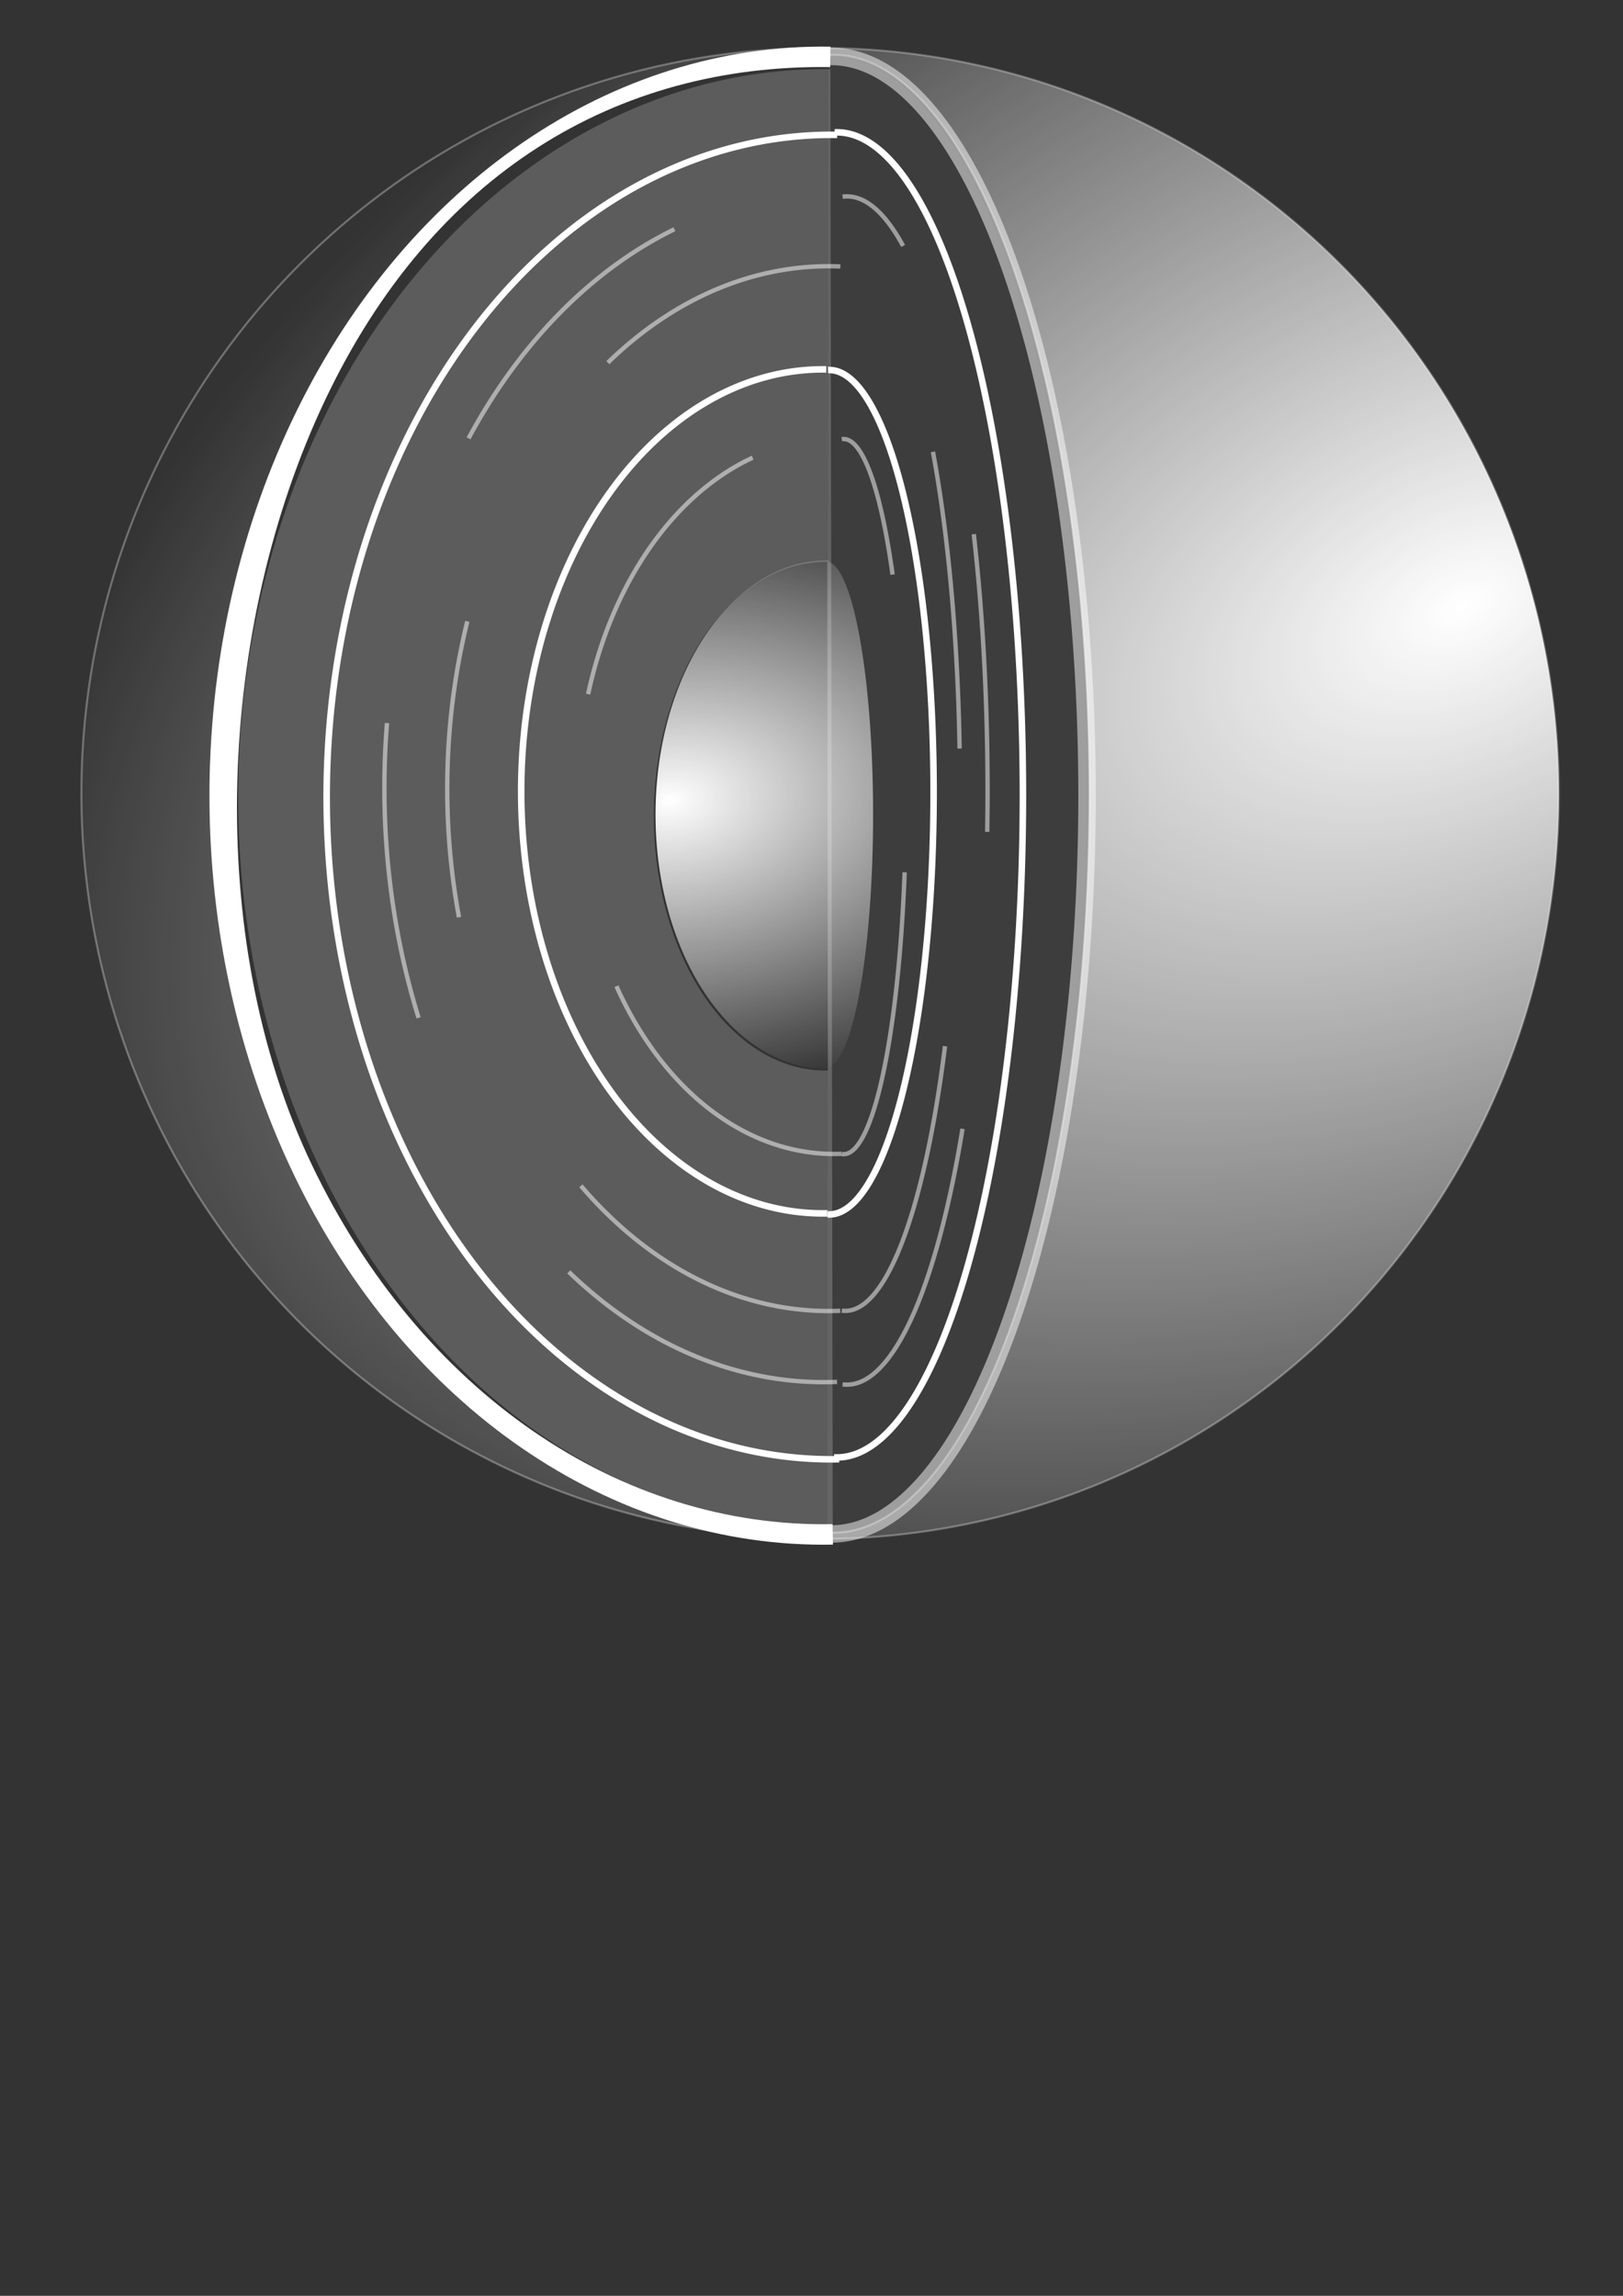 <?xml version="1.0" encoding="UTF-8" standalone="no"?>
<svg
   xmlns:dc="http://purl.org/dc/elements/1.1/"
   xmlns:cc="http://creativecommons.org/ns#"
   xmlns:rdf="http://www.w3.org/1999/02/22-rdf-syntax-ns#"
   xmlns:svg="http://www.w3.org/2000/svg"
   xmlns="http://www.w3.org/2000/svg"
   xmlns:xlink="http://www.w3.org/1999/xlink"
   version="1.1"
   id="svg5520"
   viewBox="0 0 744.094 1052.362"
   height="297mm"
   width="210mm">
  <rect x="0" y="0" width="744.094" height="1052.362" fill="#333333" stroke="none"/>
  <defs
     id="defs5522">
    <linearGradient
       id="linearGradient5211">
      <stop
         id="stop5207"
         offset="0"
         style="stop-color:#ffffff;stop-opacity:1;" />
      <stop
         id="stop5209"
         offset="1"
         style="stop-color:#ffffff;stop-opacity:0;" />
    </linearGradient>
    <radialGradient
       gradientUnits="userSpaceOnUse"
       gradientTransform="matrix(-2.056,0.977,-0.591,-1.245,2052.138,-536.642)"
       r="339.135"
       fy="-129.587"
       fx="687.956"
       cy="-129.587"
       cx="687.956"
       id="radialGradient5213"
       xlink:href="#linearGradient5211" />
         <linearGradient
       id="linearGradient6017">
      <stop
         id="stop6013"
         offset="0"
         style="stop-color:#ffffff;stop-opacity:1;" />
      <stop
         id="stop6015"
         offset="1"
         style="stop-color:#ffffff;stop-opacity:0;" />
    </linearGradient>
    <radialGradient
       gradientUnits="userSpaceOnUse"
       gradientTransform="matrix(4.163,-0.415,0.273,2.745,-1136.607,-558.615)"
       r="53.373"
       fy="395.332"
       fx="325.712"
       cy="395.332"
       cx="325.712"
       id="radialGradient6019"
       xlink:href="#linearGradient6017" />
  </defs>
  <style>
 /* <![CDATA[ */
 .manteau_superieur{
   fill: none;
   stroke: #ffffff;
   stroke-width:2px;
   stroke-opacity:0.5;
 }
 .manteau_superieur{
  stroke-dasharray: 15%;
  animation: dash 8s linear;
  animation-iteration-count: infinite;
}

 .point_chaud {
  fill: none;
  fill-opacity:0.3;
  transform: translateY(-3px);
   stroke: #ffffff;
   stroke-width:2px;
   stroke-opacity:0.8;
    stroke-dasharray: 1%;
  animation: dash 8s linear;
  animation-iteration-count: infinite;
 }

@keyframes dash {
  to{
         stroke-dashoffset: 200;
    }

}
@keyframes spirale {
   0%{
        stroke-dashoffset: 0;
    }
    100%{
         stroke-dashoffset: 50%;
    }

}
 /* ]]> */
  </style>
    <!--<g
     style="display:inline"
     id="globe">
   <path
       id="path6068"
       d="m 375.78125,21.345703 c -187.29463,0 -339.136719,153.203957 -339.136719,342.166017 0,188.96206 151.842089,342.16601 339.136719,342.16601 187.29463,0 339.13477,-153.20395 339.13477,-342.16601 0,-188.96206 -151.84014,-342.166017 -339.13477,-342.166017 z m 0,1.3125 c 186.57963,0 337.82422,152.593827 337.82422,340.853517 0,188.25968 -151.24459,340.85547 -337.82422,340.85547 -186.57963,0 -337.824219,-152.59579 -337.824219,-340.85547 0,-188.25969 151.244589,-340.853517 337.824219,-340.853517 z"
       style="stroke:#ffffff;stroke-width:1;stoke-opacity:0.1;" />
  </g>-->
  <g
     id="layer1">
    <path
       id="globe"
       transform="scale(0.938)"
       d="M 400.832 23.469 A 361.045 364.278 0 0 0 39.787 387.746 A 361.045 364.278 0 0 0 400.832 752.023 A 361.045 364.278 0 0 0 761.877 387.746 A 361.045 364.278 0 0 0 400.832 23.469 z M 405.904 26.857 A 125.056 361.209 0 0 1 515.48 206.664 A 125.056 361.209 0 0 1 515.229 570.674 A 125.056 361.209 0 0 1 407.82 748.969 L 407.82 749.053 A 295.063 361.052 0 0 1 407.223 749.027 A 125.056 361.209 0 0 1 405.404 749.209 L 405.404 748.951 A 295.063 361.052 0 0 1 148.693 570.594 A 295.063 361.052 0 0 1 148.098 206.744 A 295.063 361.052 0 0 1 405.904 27.031 L 405.904 26.857 z "
       clip-path="none"
       style="opacity:1;fill:url(#radialGradient5213);fill-opacity:1;stroke:#ffffff;stroke-width:1;stroke-opacity:0.3" />
  </g>
  <g
     style="display:inline"
     id="manteau_superieur">
    <g
       transform="translate(-0.744,0.724)"
       id="g4600">
      <g
         id="g22"
         style="fill:none;stroke-width:9.375;stroke-miterlimit:4;stroke-dasharray:none">
        <path
           id="ms-bords-gauche"
           transform="scale(0.938)"
           d="M 401.627,21.996 C 295.031,22.697 196.831,92.385 143.582,204.6 c -54.094,113.996 -53.865,254.422 0.604,368.154 54.469,113.732 155.188,183.351 263.73,181.299 l -0.189,-9.998 C 303.573,746.023 206.29,679.276 153.205,568.434 100.12,457.591 106.964,305.849 159.686,194.745 212.409,83.64 302.409,30.556 406.568,32.014 l 0.141,-10 c -1.696,-0.024 -3.39,-0.029 -5.082,-0.018 z"
          style="fill:#ffffff;fill-opacity:1;" />
             <path
       id="ms-gauche"
       transform="scale(0.938)"
       d="M 406.672 33.035 A 286.162 355.785 0 0 0 155.93 210.143 A 286.162 355.785 0 0 0 156.508 568.686 A 286.162 355.785 0 0 0 407.818 744.541 L 406.672 33.035 z M 405.107 273.848 L 405.443 522.35 A 83.758 124.263 0 0 1 331.885 460.93 A 83.758 124.263 0 0 1 331.717 335.703 A 83.758 124.263 0 0 1 405.107 273.848 z "
       style="opacity:1;fill:#ffffff;fill-opacity:0.2;stroke:#ffffff;stroke-width:0;stroke-opacity:0" />

         <path
           transform="scale(-1,1)"
           d="M -380.066,702.384 A 117.24,338.634 0 0 1 -483.027,535.006 117.24,338.634 0 0 1 -483.263,193.748 117.24,338.634 0 0 1 -380.536,25.179"
           id="ms-droite"
          style="stroke:#ffffff;stroke-width:8;opacity:0.5;fill:#ffffff;fill-opacity:0.1;" />
        </g>
    </g>
  </g>
  <g
     style="display:inline"
     id="manteau_inferieur">
    <g
       style="stroke:#ffffff;stroke-width:3;fill:none;"
       id="g4557">
      <path
         id="path6068-2-7"
         d="M 384.734,668.887 A 231.397,303.561 0 0 1 181.519,518.844 231.397,303.561 0 0 1 181.051,212.931 231.397,303.561 0 0 1 383.806,61.821" />
          <path
         id="path6068-2-7-6"
         d="m -382.342,668.03 a 85.318,303.704 0 0 1 -74.927,-150.114 85.318,303.704 0 0 1 -0.172,-306.058 85.318,303.704 0 0 1 74.758,-151.182"
         transform="scale(-1,1)" />
    </g>

    <path class="manteau_superieur"
       d="M 383.767,633.436 A 201.409,272.344 0 0 1 204.239,499.759 201.409,272.344 0 0 1 204.26,222.632 201.409,272.344 0 0 1 383.806,89.002"
       id="path867" />
    <path class="manteau_superieur"
       d="M 385.229,600.845 A 174.862,239.463 0 0 1 229.365,483.307 174.862,239.463 0 0 1 229.382,239.638 174.862,239.463 0 0 1 385.263,122.142"
       id="path867-3"/>
    <path class="manteau_superieur"
       transform="scale(-1,1)"
       d="m -385.955,600.777 a 52.546,239.463 0 0 1 -46.837,-117.538 52.546,239.463 0 0 1 0.005,-243.669 52.546,239.463 0 0 1 46.842,-117.496"
       id="path867-3-6" />
    <path class="manteau_superieur"
       transform="scale(-1,1)"
       d="m -386.312,634.58 a 64.493,272.344 0 0 1 -57.486,-133.677 64.493,272.344 0 0 1 0.006,-277.127 64.493,272.344 0 0 1 57.493,-133.629"
       id="path867-7" />
   </g>
  <g
     style="display:inline"
     id="noyau_externe">
    <g
      style="stroke:#ffffff;stroke-width:3;fill:none;"  id="g4571">
      <path
          id="ne_gauche"
         d="M 379.365,556.178 A 138.279,193.443 0 0 1 257.926,460.564 138.279,193.443 0 0 1 257.647,265.622 138.279,193.443 0 0 1 378.81,169.327" />
      <path
         id="ne_droite"
         d="m -379.442,556.658 a 47.852,193.536 0 0 1 -42.024,-95.66 47.852,193.536 0 0 1 -0.097,-195.036 47.852,193.536 0 0 1 41.929,-96.341"
         transform="scale(-1,1)" />
    </g>
    <path
       class="manteau_superieur"
       d="m 385.884,528.881 a 117.605,163.798 0 0 1 -104.828,-80.399 117.605,163.798 0 0 1 0.012,-166.675 117.605,163.798 0 0 1 104.84,-80.37"
       id="path867-3-5"
      />
    <path
       class="manteau_superieur"
       transform="scale(-1,1)"
       d="m -385.954,528.983 a 28.575,163.9 0 0 1 -25.471,-80.449 28.575,163.9 0 0 1 0.003,-166.779 28.575,163.9 0 0 1 25.474,-80.42"
       id="path867-3-5-3"
      />
  <!--    <path
       class="spirale"
       transform="matrix(1.119213,0,0,1.0626166,-45.024881,-15.04642)"
       d="m 351.34366,211.78902 c 0.0997,1.4292 -1.87735,0.83953 -2.37544,0.16572 -1.34979,-1.82596 0.24442,-4.20237 2.04399,-4.9166 3.21899,-1.27759 6.5726,1.16102 7.45776,4.2537 1.299,4.53863 -2.07957,8.9841 -6.46341,9.99892 -5.84296,1.35261 -11.41144,-2.99743 -12.54009,-8.67311 -1.42029,-7.14226 3.91466,-13.84662 10.88283,-15.08126 8.43939,-1.4953 16.28628,4.83144 17.62242,13.09254 1.57459,9.73543 -5.74793,18.72873 -15.30225,20.16358 -11.03084,1.65659 -21.17306,-6.66423 -22.70474,-17.51195 -1.74041,-12.32588 7.5804,-23.61869 19.72166,-25.24591 13.62066,-1.8255 26.06528,8.49649 27.78708,21.93138 1.91152,14.91527 -9.41251,28.51257 -24.14109,30.32823"
       id="path4613" />
    <path
       class="spirale"
       transform="matrix(-0.31580835,1.0737331,-1.0194366,-0.29983855,635.52861,-64.716984)"
       d="m 351.34366,211.78902 c 0.0997,1.4292 -1.87735,0.83953 -2.37544,0.16572 -1.34979,-1.82596 0.24442,-4.20237 2.04399,-4.9166 3.21899,-1.27759 6.5726,1.16102 7.45776,4.2537 1.299,4.53863 -2.07957,8.9841 -6.46341,9.99892 -5.84296,1.35261 -11.41144,-2.99743 -12.54009,-8.67311 -1.42029,-7.14226 3.91466,-13.84662 10.88283,-15.08126 8.43939,-1.4953 16.28628,4.83144 17.62242,13.09254 1.57459,9.73543 -5.74793,18.72873 -15.30225,20.16358 -11.03084,1.65659 -21.17306,-6.66423 -22.70474,-17.51195 -1.74041,-12.32588 7.5804,-23.61869 19.72166,-25.24591 13.62066,-1.8255 26.06528,8.49649 27.78708,21.93138 1.91152,14.91527 -9.41251,28.51257 -24.14109,30.32823"
       id="path4613-6"
       style="  animation-direction: reverse;" />
    <path
       class="spirale"
       transform="matrix(1.119213,0,0,1.0626166,-119.1257,92.440713)"
       d="m 351.34366,211.78902 c 0.0997,1.4292 -1.87735,0.83953 -2.37544,0.16572 -1.34979,-1.82596 0.24442,-4.20237 2.04399,-4.9166 3.21899,-1.27759 6.5726,1.16102 7.45776,4.2537 1.299,4.53863 -2.07957,8.9841 -6.46341,9.99892 -5.84296,1.35261 -11.41144,-2.99743 -12.54009,-8.67311 -1.42029,-7.14226 3.91466,-13.84662 10.88283,-15.08126 8.43939,-1.4953 16.28628,4.83144 17.62242,13.09254 1.57459,9.73543 -5.74793,18.72873 -15.30225,20.16358 -11.03084,1.65659 -21.17306,-6.66423 -22.70474,-17.51195 -1.74041,-12.32588 7.5804,-23.61869 19.72166,-25.24591 13.62066,-1.8255 26.06528,8.49649 27.78708,21.93138 1.91152,14.91527 -9.41251,28.51257 -24.14109,30.32823"
       id="path4613-5" />
    <path
       class="spirale"
       transform="matrix(-0.59162248,0.97657763,-0.91401942,-0.50147424,675.78184,156.61474)"
       d="m 351.34366,211.78902 c 0.0997,1.4292 -1.87735,0.83953 -2.37544,0.16572 -1.34979,-1.82596 0.24442,-4.20237 2.04399,-4.9166 3.21899,-1.27759 6.5726,1.16102 7.45776,4.2537 1.299,4.53863 -2.07957,8.9841 -6.46341,9.99892 -5.84296,1.35261 -11.41144,-2.99743 -12.54009,-8.67311 -1.42029,-7.14226 3.91466,-13.84662 10.88283,-15.08126 8.43939,-1.4953 16.28628,4.83144 17.62242,13.09254 1.57459,9.73543 -5.74793,18.72873 -15.30225,20.16358 -11.03084,1.65659 -21.17306,-6.66423 -22.70474,-17.51195 -1.74041,-12.32588 7.5804,-23.61869 19.72166,-25.24591 13.62066,-1.8255 26.06528,8.49649 27.78708,21.93138 1.91152,14.91527 -9.41251,28.51257 -24.14109,30.32823"
       id="path4613-6-7"
       style="animation-direction: reverse;" />
    <path
       class="spirale"
       transform="matrix(-0.59162248,0.97657763,-0.91401942,-0.50147424,697.03029,225.51074)"
       d="m 351.34366,211.78902 c 0.0997,1.4292 -1.87735,0.83953 -2.37544,0.16572 -1.34979,-1.82596 0.24442,-4.20237 2.04399,-4.9166 3.21899,-1.27759 6.5726,1.16102 7.45776,4.2537 1.299,4.53863 -2.07957,8.9841 -6.46341,9.99892 -5.84296,1.35261 -11.41144,-2.99743 -12.54009,-8.67311 -1.42029,-7.14226 3.91466,-13.84662 10.88283,-15.08126 8.43939,-1.4953 16.28628,4.83144 17.62242,13.09254 1.57459,9.73543 -5.74793,18.72873 -15.30225,20.16358 -11.03084,1.65659 -21.17306,-6.66423 -22.70474,-17.51195 -1.74041,-12.32588 7.5804,-23.61869 19.72166,-25.24591 13.62066,-1.8255 26.06528,8.49649 27.78708,21.93138 1.91152,14.91527 -9.41251,28.51257 -24.14109,30.32823"
       id="path4613-6-7-3"
       style="animation-direction: reverse;" />
    <path
       class="spirale"
       transform="matrix(1.119213,0,0,1.0626166,-45.869868,289.26755)"
       d="m 351.34366,211.78902 c 0.0997,1.4292 -1.87735,0.83953 -2.37544,0.16572 -1.34979,-1.82596 0.24442,-4.20237 2.04399,-4.9166 3.21899,-1.27759 6.5726,1.16102 7.45776,4.2537 1.299,4.53863 -2.07957,8.9841 -6.46341,9.99892 -5.84296,1.35261 -11.41144,-2.99743 -12.54009,-8.67311 -1.42029,-7.14226 3.91466,-13.84662 10.88283,-15.08126 8.43939,-1.4953 16.28628,4.83144 17.62242,13.09254 1.57459,9.73543 -5.74793,18.72873 -15.30225,20.16358 -11.03084,1.65659 -21.17306,-6.66423 -22.70474,-17.51195 -1.74041,-12.32588 7.5804,-23.61869 19.72166,-25.24591 13.62066,-1.8255 26.06528,8.49649 27.78708,21.93138 1.91152,14.91527 -9.41251,28.51257 -24.14109,30.32823"
       id="path4613-5-5" />
    <path
       class="spirale"
       transform="matrix(0.2403769,0,0,1.080118,312.28403,-4.8553103)"
       d="m 351.34366,211.78902 c 0.0997,1.4292 -1.87735,0.83953 -2.37544,0.16572 -1.34979,-1.82596 0.24442,-4.20237 2.04399,-4.9166 3.21899,-1.27759 6.5726,1.16102 7.45776,4.2537 1.299,4.53863 -2.07957,8.9841 -6.46341,9.99892 -5.84296,1.35261 -11.41144,-2.99743 -12.54009,-8.67311 -1.42029,-7.14226 3.91466,-13.84662 10.88283,-15.08126 8.43939,-1.4953 16.28628,4.83144 17.62242,13.09254 1.57459,9.73543 -5.74793,18.72873 -15.30225,20.16358 -11.03084,1.65659 -21.17306,-6.66423 -22.70474,-17.51195 -1.74041,-12.32588 7.5804,-23.61869 19.72166,-25.24591 13.62066,-1.8255 26.06528,8.49649 27.78708,21.93138 1.91152,14.91527 -9.41251,28.51257 -24.14109,30.32823"
       id="path4613-62"
       style="animation-direction: reverse;" />
    <path
       class="spirale"
       transform="matrix(0.37897097,0,0,1.1300723,280.39776,112.26458)"
       d="m 351.34366,211.78902 c 0.0997,1.4292 -1.87735,0.83953 -2.37544,0.16572 -1.34979,-1.82596 0.24442,-4.20237 2.04399,-4.9166 3.21899,-1.27759 6.5726,1.16102 7.45776,4.2537 1.299,4.53863 -2.07957,8.9841 -6.46341,9.99892 -5.84296,1.35261 -11.41144,-2.99743 -12.54009,-8.67311 -1.42029,-7.14226 3.91466,-13.84662 10.88283,-15.08126 8.43939,-1.4953 16.28628,4.83144 17.62242,13.09254 1.57459,9.73543 -5.74793,18.72873 -15.30225,20.16358 -11.03084,1.65659 -21.17306,-6.66423 -22.70474,-17.51195 -1.74041,-12.32588 7.5804,-23.61869 19.72166,-25.24591 13.62066,-1.8255 26.06528,8.49649 27.78708,21.93138 1.91152,14.91527 -9.41251,28.51257 -24.14109,30.32823"
       id="path4613-62-9" />
    <path
       class="spirale"
       transform="matrix(-0.11543135,1.0737331,-0.37261506,-0.29983855,529.79492,-28.370333)"
       d="m 351.34366,211.78902 c 0.0997,1.4292 -1.87735,0.83953 -2.37544,0.16572 -1.34979,-1.82596 0.24442,-4.20237 2.04399,-4.9166 3.21899,-1.27759 6.5726,1.16102 7.45776,4.2537 1.299,4.53863 -2.07957,8.9841 -6.46341,9.99892 -5.84296,1.35261 -11.41144,-2.99743 -12.54009,-8.67311 -1.42029,-7.14226 3.91466,-13.84662 10.88283,-15.08126 8.43939,-1.4953 16.28628,4.83144 17.62242,13.09254 1.57459,9.73543 -5.74793,18.72873 -15.30225,20.16358 -11.03084,1.65659 -21.17306,-6.66423 -22.70474,-17.51195 -1.74041,-12.32588 7.5804,-23.61869 19.72166,-25.24591 13.62066,-1.8255 26.06528,8.49649 27.78708,21.93138 1.91152,14.91527 -9.41251,28.51257 -24.14109,30.32823"
       id="path4613-6-1"
       style="" />
    <path
       class="spirale"
       transform="matrix(0.37897097,0,0,1.1300723,278.28213,189.31241)"
       d="m 351.34366,211.78902 c 0.0997,1.4292 -1.87735,0.83953 -2.37544,0.16572 -1.34979,-1.82596 0.24442,-4.20237 2.04399,-4.9166 3.21899,-1.27759 6.5726,1.16102 7.45776,4.2537 1.299,4.53863 -2.07957,8.9841 -6.46341,9.99892 -5.84296,1.35261 -11.41144,-2.99743 -12.54009,-8.67311 -1.42029,-7.14226 3.91466,-13.84662 10.88283,-15.08126 8.43939,-1.4953 16.28628,4.83144 17.62242,13.09254 1.57459,9.73543 -5.74793,18.72873 -15.30225,20.16358 -11.03084,1.65659 -21.17306,-6.66423 -22.70474,-17.51195 -1.74041,-12.32588 7.5804,-23.61869 19.72166,-25.24591 13.62066,-1.8255 26.06528,8.49649 27.78708,21.93138 1.91152,14.91527 -9.41251,28.51257 -24.14109,30.32823"
       id="path4613-62-9-2"
       style="animation-direction: reverse;" />
    <path
       class="spirale"
       transform="matrix(-0.11543135,1.0737331,-0.37261506,-0.29983855,516.83924,180.02461)"
       d="m 351.34366,211.78902 c 0.0997,1.4292 -1.87735,0.83953 -2.37544,0.16572 -1.34979,-1.82596 0.24442,-4.20237 2.04399,-4.9166 3.21899,-1.27759 6.5726,1.16102 7.45776,4.2537 1.299,4.53863 -2.07957,8.9841 -6.46341,9.99892 -5.84296,1.35261 -11.41144,-2.99743 -12.54009,-8.67311 -1.42029,-7.14226 3.91466,-13.84662 10.88283,-15.08126 8.43939,-1.4953 16.28628,4.83144 17.62242,13.09254 1.57459,9.73543 -5.74793,18.72873 -15.30225,20.16358 -11.03084,1.65659 -21.17306,-6.66423 -22.70474,-17.51195 -1.74041,-12.32588 7.5804,-23.61869 19.72166,-25.24591 13.62066,-1.8255 26.06528,8.49649 27.78708,21.93138 1.91152,14.91527 -9.41251,28.51257 -24.14109,30.32823"
       id="path4613-6-1-7"
       style="" /> -->
  <!--  <path
       id="suduction"
       d="m 127.1414,233.08616 c 3.26685,72.21637 105.62825,114.45613 105.62825,114.45613 l 5.44474,-0.90838"
       style="fill:none;stroke:#ffffff;;stroke-width:5.97288513;stroke-linecap:butt;stroke-linejoin:miter;stroke-miterlimit:4;stroke-dasharray:none;stroke-opacity:1" />-->  
  </g>
  <!--  <g
     style="display:inline"
     id="noyau_interne">
    <g
       style="fill:#ffffff;fill-opacity:0.8;stroke:#ffffff;stroke-width:0;stroke-miterlimit:4;stroke-dasharray:none;stroke-opacity:1"
       id="g4575">
      <path
         id="path6068-2-7-8-1"
         d="m 380.10236,489.7024 a 78.52317,116.49629 0 0 1 -68.95985,-57.5812 78.52317,116.49629 0 0 1 -0.15863,-117.39895 78.52317,116.49629 0 0 1 68.80368,-57.99092" />
      <path
         id="path6068-2-7-8-1-4"
         d="m -380.12106,489.05841 a 21.493216,116.55938 0 0 1 -18.87556,-57.61238 21.493216,116.55938 0 0 1 -0.0434,-117.46252 21.493216,116.55938 0 0 1 18.83282,-58.02233"
         transform="scale(-1,1)" />
    </g>
  </g> -->
  <g
     style="display:inline"
     id="noyau_interne">
    <path
       id="path6068-2-7-8-1"
       transform="scale(0.938)"
       d="M 405.107 273.848 A 83.758 124.263 0 0 0 331.717 335.703 A 83.758 124.263 0 0 0 331.885 460.93 A 83.758 124.263 0 0 0 405.443 522.35 L 405.441 521.295 A 22.926 123.666 0 0 0 423.596 460.537 A 22.926 123.666 0 0 0 423.643 335.914 A 22.926 123.666 0 0 0 405.109 274.605 L 405.107 273.848 z "
       style="display:inline;opacity:1;fill:url(#radialGradient6019);fill-opacity:1;stroke:#82ffff;stroke-width:0;stroke-opacity:1" />
  </g>
 
  <!--  <g
     style="display:inline;fill: none; stroke:#ffffff;stroke-width:1px;stroke-opacity:0.5;"
     id="vertical">
    <path
       id="path4578"
       d="m 383.95722,255.96118 c 1.0162,-230.634722 1.0162,-230.634722 1.0162,-230.634722 v 0" />
         <path
       id="path4578-3"
       d="m 385.49867,696.77912 c 1.01768,-209.41933 1.01768,-209.41933 1.01768,-209.41933 v 0" />
  </g> -->
 <!--   <g
     id="point_chaud">
    <path
       style="fill:#ffffff;fill-opacity:0.2;stroke:#ffffff;stroke-width:1;"
       id="contour_point_chaud"
       d="m 197.38867,104.65234 c -0.25392,0.002 -0.30118,0.0338 -0.42383,0.0606 0.2226,-0.005 0.50935,0.0106 0.96875,0.24023 0.007,0.003 0.0539,0.0875 0.0723,0.10743 h -4.12695 c 0,0.15625 -0.12029,0.59144 0.0117,1.47265 0.0988,0.65968 0.64509,1.4326 1.29688,2.0293 0.0273,0.22549 1.3e-4,0.40566 0.12695,0.68359 0.23081,0.50581 0.72263,0.99316 1.18555,1.22461 0.10484,0.0524 0.16622,0.0224 0.26562,0.0606 0.11702,0.28383 0.20064,0.57563 0.45118,0.82617 0.10238,0.10239 0.23584,0.12177 0.35156,0.19922 0.18389,0.29626 0.29336,0.37345 0.45508,0.51367 0.0757,0.35608 0.16386,0.70207 0.42773,1.04883 -0.004,0.0599 -0.0136,0.0854 -0.0156,0.15234 -0.006,0.19318 -0.0164,0.41458 0.0703,0.80274 0.0867,0.38816 0.32289,1.20639 1.30859,1.69922 0.10484,0.0524 0.16622,0.0224 0.26563,0.0605 0.11702,0.28383 0.20063,0.57564 0.45117,0.82618 0.10595,0.10594 0.2432,0.12773 0.36328,0.20703 0.36053,0.59922 0.71683,0.89277 0.99024,1.08593 0.14939,0.61688 0.58389,1.46878 1.24414,1.79883 0.21176,0.10589 0.45419,0.0689 0.6875,0.13672 -0.0104,0.22355 -0.0217,0.44937 -0.0254,0.66016 -0.003,0.14748 -0.006,0.27616 0.01,0.48828 0.008,0.10606 0.006,0.2153 0.082,0.50391 0.0381,0.1443 0.0731,0.33733 0.30664,0.69726 0.11678,0.17997 0.29278,0.41527 0.6211,0.64649 0.16416,0.1156 0.60265,0.30439 0.60351,0.30468 8.7e-4,3e-4 0.75105,0.125 0.75196,0.125 0.13297,0 0.18392,-0.0488 0.29687,-0.0625 -0.003,-0.003 0.0392,0.0431 0.0352,0.0391 -0.12843,-0.12844 0.10805,0.51986 1.27148,1.10156 0.61064,0.30533 0.74473,0.24244 0.91406,0.26172 0.16934,0.0193 0.29674,0.0239 0.42383,0.0273 0.25419,0.007 0.497,0.001 0.73633,-0.006 0.47866,-0.0139 1.0776,-0.0371 0.96289,-0.0371 0.15121,0 0.61315,-0.005 1.03516,-0.008 0.5556,0.53008 1.3454,0.73646 1.8457,0.74805 -0.0185,0.45905 0.0276,1.10137 0.73633,1.83984 -0.0241,0.3134 -0.0506,0.63457 -0.0586,0.97266 -0.01,0.41345 -0.28801,0.58411 0.31055,1.78125 0.36963,0.73925 0.76463,0.95631 1.07813,1.18164 v 0.42187 3.31445 0.66407 c 0,-0.23883 0.007,-0.19035 -0.0234,0.0859 -0.0301,0.27629 -0.0903,0.90123 0.27148,1.625 0.18025,0.3605 0.31834,0.62745 0.44532,0.85547 0.12698,0.22803 0.11794,0.3425 0.56445,0.80274 0.11163,0.11506 0.25808,0.26931 0.59961,0.45312 0.0226,0.0122 0.0936,-6.9e-4 0.11914,0.0117 -0.009,0.13731 -0.0218,0.26312 -0.0254,0.42188 -0.003,0.13853 -0.007,0.28062 0.0176,0.51367 0.0238,0.22912 -0.22269,0.56592 0.68359,1.49219 v 2.04687 h 1.4082 c 0.3734,0.34697 0.80716,0.40845 1.22071,0.4961 0.17983,0.20717 0.20722,0.35946 0.65625,0.58398 4.4e-4,2.2e-4 0.30553,0.12748 0.39062,0.15234 0.0851,0.0249 0.14329,0.0374 0.18945,0.0469 0.0923,0.019 0.14089,0.026 0.18164,0.0312 0.0815,0.0104 0.1219,0.013 0.15821,0.0156 0.0726,0.005 0.11914,0.006 0.17187,0.008 0.10547,0.004 0.21907,0.006 0.35157,0.008 0.26499,0.004 0.5968,0.006 0.92968,0.006 0.33289,0 0.6647,-0.002 0.92969,-0.006 0.1325,-0.002 0.2461,-0.004 0.35156,-0.008 0.0527,-0.002 0.0993,-0.003 0.17188,-0.008 0.0363,-0.003 0.0767,-0.005 0.1582,-0.0156 0.0408,-0.005 0.0893,-0.0123 0.18164,-0.0312 0.0462,-0.01 0.10435,-0.022 0.18946,-0.0469 0.0851,-0.0249 0.39018,-0.15212 0.39062,-0.15234 h 0.002 c 0.31992,-0.15996 0.29242,-0.25238 0.4668,-0.41602 h 0.47266 6.6289 1.98828 c -0.0522,0 0.71157,0.3312 2.06836,-0.12109 1.0604,-0.35346 1.47071,-0.85007 1.70313,-1.24805 l 0.11133,-0.0273 c 0.62982,-0.15725 0.38784,-0.13246 0.43164,-0.15234 0.0438,-0.0199 0.0757,-0.0337 0.11133,-0.0508 0.0712,-0.0342 0.15126,-0.074 0.25,-0.12304 0.0777,-0.0386 0.20739,-0.1055 0.30468,-0.1543 0.0759,0.36644 0.24552,0.78068 0.6543,1.18945 0.24823,0.24823 0.55505,0.37096 0.85156,0.48438 0.12778,0.29109 0.10781,0.47498 0.47461,0.8418 0.10085,0.10085 0.23187,0.12062 0.3457,0.19726 0.27915,0.45645 0.55118,0.71276 0.72461,0.84375 -0.028,-0.01 0.063,0.40802 0.62696,1.25391 0.10309,0.15463 0.12755,0.12154 0.22265,0.22851 -0.0706,0.21284 -0.19533,0.77921 0.16602,1.86328 0.12723,0.3817 0.3146,0.59474 0.49219,0.81641 -0.0721,0.23837 -0.17887,0.78963 0.16992,1.83594 0.33682,1.01046 0.46048,0.83308 0.59375,0.98633 0.13326,0.15324 0.26089,0.2864 0.40234,0.42968 0.2829,0.28656 0.61052,0.60062 0.93555,0.90821 0.32503,0.30758 0.64617,0.60643 0.8789,0.82812 0.0259,0.0247 0.035,0.034 0.0586,0.0566 -0.004,0.003 -0.0401,-0.0992 0.006,0.14649 0.0747,0.39967 0.17492,1.18399 0.83398,2.00781 1.1904,1.48797 2.32995,1.67177 2.31836,1.66211 0.50287,0.41907 1.06908,1.08276 1.83203,1.8457 0.81916,0.81915 1.47415,1.34183 1.77149,1.73828 1.49617,1.99489 2.645,4.72796 4.66601,7.32422 l -0.34179,-0.99023 c 0.0361,0.006 0.41563,0.0603 0.5625,0.082 -0.0932,0.19167 -0.3503,0.75615 0.19336,1.84375 h 0.002 c 0.58169,1.16339 1.22997,1.39989 1.10156,1.27148 -0.0649,-0.0649 0.44842,0.33357 0.64258,0.55664 0.0852,0.47983 0.25539,1.00344 0.68359,1.43164 0.12318,0.12318 0.28046,0.15274 0.42188,0.24024 0.0876,0.14174 0.11679,0.30038 0.24023,0.42383 0.12301,0.12301 0.28067,0.1528 0.42188,0.24023 0.0874,0.14121 0.11722,0.29887 0.24023,0.42188 0.11523,0.11523 0.34209,0.078 0.5,0.17382 0.17666,0.32021 0.32781,0.47176 0.43946,0.58008 0.46024,0.44656 0.5747,0.43942 0.80273,0.56641 0.22803,0.12699 0.49497,0.26506 0.85547,0.44531 h 0.002 c 1.08313,0.54154 1.7296,0.37891 2.1543,0.26758 0.2271,0.31344 0.43446,0.69379 1.16015,1.05664 0.2632,0.1316 0.51385,0.22922 0.8125,0.32227 l 0.17188,0.17187 0.33984,0.16992 c 0.59761,0.2988 0.81441,0.2553 1.01563,0.27149 0.1916,0.0154 0.33132,0.0147 0.46679,0.0117 0.0975,0.0864 0.21321,0.11532 0.32032,0.18164 0.0874,0.1412 0.11722,0.29886 0.24023,0.42187 0.19858,0.19857 0.44562,0.27698 0.68164,0.38672 0.0325,0.31081 -0.004,0.57472 0.20508,0.99219 0.18024,0.36049 0.31833,0.62939 0.44531,0.85742 0.12698,0.22802 0.11793,0.34054 0.56446,0.80078 0.0723,0.0746 0.24385,0.18989 0.38867,0.29492 0.11221,0.22176 0.17923,0.45657 0.36719,0.64453 0.3464,0.34639 0.7611,0.37336 1.16992,0.47657 0.13415,0.14388 0.28339,0.30353 0.45508,0.49414 0.2155,0.23925 0.43264,0.48227 0.6582,0.71289 0.11278,0.11531 0.22133,0.22539 0.39062,0.36718 0.0847,0.0709 0.1786,0.15124 0.36328,0.26368 0.0497,0.0302 0.27588,0.0551 0.3418,0.0976 0.0124,0.3065 -0.0549,0.5308 0.1582,0.95703 0.17893,0.35787 0.28591,0.34441 0.46485,0.52344 -0.1037,0.46282 -0.10649,0.85275 -0.0762,1.05469 -0.001,0.009 0.002,0.0407 0,0.0508 -0.0522,0.34777 -0.0348,1.27416 0.60351,2.07617 -2.3e-4,0.004 -0.002,0.004 -0.002,0.008 -0.0251,0.42692 -0.11242,1.26222 0.75,2.15624 -0.002,0.26732 -0.007,0.80079 -0.01,1.4629 -3.1e-4,0.0655 2.6e-4,0.11501 0,0.17968 -0.11761,0.12895 -0.3156,0.15478 -0.38476,0.29102 -0.30601,0.60276 -0.26967,0.92645 -0.27539,1.11523 -0.0114,0.37757 0.01,0.44254 0.01,0.64063 0,-0.44198 0.0301,-0.37435 -0.0273,-0.0254 -0.0575,0.34895 -0.14659,1.48633 0.71289,2.3457 0.42796,0.42799 0.95197,0.59629 1.43164,0.68164 0.22341,0.1946 0.62161,0.7095 0.55664,0.64453 -0.1054,-0.10539 0.25328,0.879 0.75977,2.39844 l 1.75,-0.72461 c -0.82571,0.41287 -1.70772,0.85482 -1.70899,0.85547 0,0 0,0.002 0,0.002 6.8e-4,0.001 0.002,0.004 0.004,0.008 0.002,0.005 0.004,0.009 0.008,0.0176 0.0113,0.0225 0.0299,0.0599 0.0742,0.14844 0.31687,0.63374 0.83982,1.28951 1.59375,1.66016 0.28293,0.13909 0.46415,0.0566 0.73438,0.10156 0.0445,0.0545 0.0488,0.12306 0.0996,0.17383 0.37979,0.37979 0.84905,0.43011 1.28321,0.52148 0.18,0.20652 0.20612,0.35696 0.65234,0.58008 0.28189,0.14095 0.43632,0.0852 0.66992,0.13867 0.0229,0.0253 0.0225,0.0596 0.0469,0.084 0.75745,0.75745 1.98278,0.85216 2.58984,0.71484 0.60706,-0.13732 0.94045,-0.34427 1.23828,-0.51953 0.45706,-0.26896 0.69125,-0.43375 0.89258,-0.56445 l 2.57031,0.38281 c 0.22053,-1.48237 0.56227,-2.4682 -0.46679,-3.95508 -0.51454,-0.74344 -1.69145,-1.24273 -2.44532,-1.20898 -0.75386,0.0337 -1.18109,0.26206 -1.5332,0.44336 -0.26668,0.13731 -0.33088,0.20035 -0.5293,0.32617 -0.34672,-0.12055 -0.71183,-0.38853 -0.95898,-0.38672 -0.1349,9.9e-4 -0.14477,0.026 -0.24805,0.0371 -0.10221,-0.0877 -0.10477,-0.12881 -0.24609,-0.2168 -0.078,-0.11707 -0.0977,-0.25198 -0.20117,-0.35547 -0.48573,-0.48573 -1.11115,-0.6452 -1.65821,-0.71094 -0.19368,-0.93005 -0.45937,-2.06875 -1.65625,-3.26562 -0.075,-0.075 -0.0607,-0.0652 -0.11523,-0.12305 0.0426,-0.15031 0.16208,-0.57204 0.16211,-0.57226 3e-5,-2.6e-4 -0.0449,-0.83765 -0.0449,-0.83789 -6e-5,-2.5e-4 -0.31235,-0.72828 -0.3125,-0.72852 -1.3e-4,-2e-4 -0.25393,-0.29754 -0.33985,-0.39844 0.004,-0.71961 0.0117,-1.4354 0.0117,-1.65039 v -0.66211 c 0,0.44198 -0.0301,0.37435 0.0274,0.0254 0.0529,-0.32123 0.0567,-1.30338 -0.60157,-2.1289 1.7e-4,-0.003 -1.6e-4,-0.003 0,-0.006 0.0151,-0.256 -0.0152,-0.67711 -0.16797,-1.15039 0.14009,-0.36446 0.19727,-0.71858 0.19727,-1.04883 0,-0.60849 -0.1072,-1.29071 -0.80469,-1.98828 -0.10239,-0.10238 -0.23584,-0.12177 -0.35156,-0.19922 -0.11605,-0.18696 -0.1739,-0.20367 -0.28711,-0.32422 v -0.36133 l -0.24805,-0.49609 c -0.13429,-0.2686 -0.31952,-0.8445 -0.80859,-1.57813 0.0189,0.0284 -0.0911,-0.20051 -0.38867,-0.57812 -0.25052,-0.31786 -0.8981,-0.81817 -1.76953,-0.99414 -0.10898,-0.11944 -0.21492,-0.23749 -0.32617,-0.35352 -0.0953,-0.0994 -0.36982,-0.26197 -0.44532,-0.35742 -0.0908,-0.46867 -0.26428,-0.97327 -0.67773,-1.38672 -0.1823,-0.1823 -0.47075,-0.35468 -0.73633,-0.52929 -0.0878,-0.48497 -0.15976,-1.03086 -0.58984,-1.46094 l -0.66211,-0.66211 -0.0234,-0.0234 h -0.0176 c -0.11357,-0.10814 -0.25481,-0.13767 -0.38281,-0.2168 -0.0873,-0.14125 -0.11736,-0.29878 -0.24024,-0.42187 -0.1229,-0.12292 -0.28078,-0.15284 -0.42187,-0.24024 -0.0876,-0.14174 -0.11679,-0.30038 -0.24023,-0.42382 -0.96329,-0.96336 -1.29625,-0.68279 -1.5293,-0.70704 -0.23305,-0.0242 -0.37319,-0.0207 -0.51172,-0.0176 -0.23088,0.005 -0.42515,0.0207 -0.61523,0.0351 -2.5e-4,-3e-4 -0.002,3e-4 -0.002,0 -0.069,-0.0834 -0.12042,-0.15186 -0.24414,-0.26953 -0.0404,-0.0385 -0.0593,-0.0709 -0.24219,-0.20508 -0.0457,-0.0335 -0.10353,-0.0743 -0.21093,-0.13671 -0.0537,-0.0312 -0.21853,-0.11123 -0.21875,-0.11133 -2.2e-4,-1e-4 -0.43929,-0.1484 -0.43946,-0.14844 -4e-5,-1e-5 -0.17117,-0.002 -0.28711,-0.002 -0.23819,-0.29438 -0.35524,-0.56825 -0.94921,-0.86524 -0.71541,-0.3577 -1.24507,-0.39882 -1.66407,-0.35937 -0.126,-0.15653 -0.24836,-0.39681 -0.3789,-0.52735 -0.27303,-0.27303 -0.74688,-0.26967 -1.1836,-0.41211 -0.0601,-0.0803 -0.0696,-0.17697 -0.14257,-0.25 -0.12319,-0.12317 -0.28046,-0.15273 -0.42188,-0.24023 -0.0848,-0.13716 -0.11417,-0.28994 -0.23242,-0.41016 -0.0963,-0.45598 -0.27199,-0.94192 -0.66992,-1.33984 -0.3243,-0.32432 -0.70668,-0.33603 -1.09571,-0.44531 -0.0788,-0.0713 -0.0897,-0.0761 -0.23047,-0.2168 -0.1432,-0.1432 -0.14934,-0.15533 -0.2207,-0.23437 -0.10954,-0.38788 -0.12025,-0.76867 -0.44336,-1.0918 -0.0665,-0.0665 -0.196,-0.12318 -0.27148,-0.18946 l -0.19922,-0.25585 c -1.50951,-1.93918 -2.65212,-4.64294 -4.61328,-7.25782 -0.82766,-1.10354 -1.70037,-1.73356 -2.20703,-2.24023 -0.56289,-0.56288 -1.20896,-1.35152 -2.14649,-2.13281 -1.23571,-1.02976 -1.85317,-1.232 -1.6582,-0.98829 0.22254,0.27818 0.17098,0.36709 0.11328,0.0586 -0.0577,-0.30849 -0.10249,-0.96378 -0.59766,-1.78906 -0.22536,-0.3756 -0.26401,-0.36557 -0.32617,-0.4336 -0.0622,-0.068 -0.11303,-0.11869 -0.16601,-0.17187 -0.10597,-0.10637 -0.21962,-0.21602 -0.34961,-0.33985 -0.25999,-0.24765 -0.57751,-0.54537 -0.88867,-0.83984 -0.24924,-0.23586 -0.46457,-0.44727 -0.65821,-0.63867 0.0214,-0.0297 0.0723,0.20966 0.0723,-0.34766 0,0.23883 -0.007,0.18839 0.0234,-0.0879 0.0301,-0.27628 0.0903,-0.89927 -0.27149,-1.62305 -0.20202,-0.40403 -0.30296,-0.35946 -0.49805,-0.54101 0.0402,0.0544 0.082,0.24148 0.082,-0.40039 0,0.23883 -0.007,0.19034 0.0234,-0.0859 0.0301,-0.27628 0.0923,-0.90123 -0.26953,-1.625 -0.31086,-0.62174 -0.64759,-0.83974 -0.84961,-0.99219 0.0265,0.005 -0.0616,-0.40588 -0.62305,-1.24804 -0.21351,-0.32026 -0.30411,-0.33709 -0.46289,-0.47266 -0.0993,-0.41863 -0.13376,-0.85251 -0.49218,-1.21094 -0.17488,-0.17488 -0.39326,-0.23676 -0.59961,-0.34179 0.0924,-0.13581 0.14621,-0.2252 0.24218,-0.36524 0.37584,-0.54837 0.76096,-1.10294 1.07618,-1.62305 0.15761,-0.26005 0.29713,-0.4871 0.44726,-0.85937 0.0751,-0.18614 0.17544,-0.38815 0.20899,-0.87891 0.0168,-0.24538 0.0223,-0.58902 -0.15625,-1.05273 -0.17859,-0.46371 -0.64013,-1.02026 -1.16602,-1.2832 -2.3e-4,-1.2e-4 -0.97418,-0.24804 -0.97461,-0.24805 -4.2e-4,-1e-5 -0.31361,0.0106 -0.40429,0.0234 -0.18137,0.0256 -0.25824,0.05 -0.32227,0.0684 -0.12807,0.0368 -0.17577,0.0575 -0.21875,0.0742 -0.086,0.0334 -0.12544,0.0504 -0.16992,0.0703 -0.089,0.0399 -0.1725,0.0802 -0.27344,0.1289 -0.20188,0.0973 -0.46326,0.22695 -0.77539,0.38282 -0.62425,0.31172 -1.4412,0.72574 -2.25977,1.14062 -0.81856,0.41488 -1.63738,0.83018 -2.25586,1.14258 -0.30923,0.1562 -0.56938,0.28622 -0.74804,0.375 -0.0893,0.0444 -0.16064,0.08 -0.19727,0.0977 -0.004,0.002 -6.5e-4,4.2e-4 -0.004,0.002 -0.26908,0.0429 -0.54004,-0.0778 -0.77735,0.0332 -0.74017,0.34617 -1.12029,0.8447 -1.3457,1.15625 -0.11593,-0.004 0.15894,-0.0547 -0.26563,-0.0547 h -1.98828 -6.6289 -0.66211 c 0.23882,0 0.18839,0.007 -0.0879,-0.0234 -0.27629,-0.0301 -0.89928,-0.0923 -1.62305,0.26953 -0.33379,0.1669 -0.31189,0.26415 -0.48828,0.43359 -0.15393,9.4e-4 -0.28694,0.004 -0.45313,0.004 -0.16619,0 -0.29919,-0.003 -0.45312,-0.004 -0.12259,-0.11775 -0.14492,-0.17908 -0.33985,-0.30078 -0.078,-0.11707 -0.0977,-0.25198 -0.20117,-0.35547 -0.0382,-0.0382 -0.0819,-0.028 -0.12109,-0.0625 -0.0502,-0.24684 0.0347,-0.37789 -0.10352,-0.6543 -0.0719,-0.14385 -0.26715,-0.23153 -0.38476,-0.37304 0.001,-0.0395 0.005,-0.0685 0.006,-0.10938 0.003,-0.14161 0.004,-0.28901 -0.0117,-0.49023 -0.0162,-0.20122 0.0273,-0.41803 -0.27149,-1.01563 -0.22311,-0.44621 -0.37356,-0.47234 -0.58007,-0.65234 -0.0914,-0.43416 -0.14168,-0.9034 -0.52149,-1.2832 -0.15866,-0.15866 -0.43017,-0.30851 -0.64062,-0.46094 v -3.18555 -0.66211 c 0,0.23883 -0.007,0.19035 0.0234,-0.0859 0.0301,-0.27628 0.0923,-0.90122 -0.26953,-1.625 -0.38496,-0.76991 -0.8109,-1.00948 -1.12304,-1.23046 0.0111,-0.19249 0.0205,-0.36811 0.0391,-0.60743 0.0287,-0.36936 0.0607,-0.75223 0.0703,-1.14648 0.005,-0.19713 0.008,-0.39027 -0.0215,-0.66602 -0.027,-0.254 0.0869,-0.6428 -0.61914,-1.43359 0.0283,-0.44339 0.11584,-1.26501 -0.77344,-2.1543 -0.37861,-0.37861 -0.84594,-0.42768 -1.2793,-0.51953 -0.17985,-0.20711 -0.20748,-0.35764 -0.65625,-0.58203 -0.28103,-0.14051 -0.43492,-0.0851 -0.66797,-0.13867 -0.0235,-0.026 -0.0238,-0.0609 -0.0488,-0.0859 -1e-4,-1e-4 -0.47638,-0.36708 -0.47656,-0.36719 -1.7e-4,-1e-4 -0.29467,-0.14443 -0.29492,-0.14453 -4.9e-4,-2e-4 -0.24311,-0.0874 -0.31445,-0.10547 -0.14269,-0.036 -0.20712,-0.0415 -0.25977,-0.0488 -0.10531,-0.0146 -0.14612,-0.0169 -0.18555,-0.0195 -0.0788,-0.005 -0.12535,-0.006 -0.17578,-0.008 -0.10086,-0.003 -0.20424,-0.003 -0.32812,-0.004 -0.24777,-0.001 -0.56037,-0.002 -0.87891,0 -0.63707,0.003 -1.35849,0.01 -1.39453,0.01 -0.36995,0 -0.65056,0.0224 -0.98437,0.0352 -0.006,-0.006 -0.004,-0.004 -0.01,-0.01 -0.14352,-0.14352 -0.14934,-0.15725 -0.2207,-0.23633 -0.10967,-0.38741 -0.12074,-0.76722 -0.44336,-1.08984 -0.1429,-0.1429 -0.41051,-0.22747 -0.62696,-0.34375 0.005,-0.16695 0.15113,-0.21536 -0.25976,-1.03711 -0.24744,-0.49489 -0.42974,-0.99198 -1.24219,-1.52539 -0.3527,-0.23157 -0.80353,-0.29219 -1.22265,-0.32226 -0.30543,-0.34625 -0.62108,-0.7515 -0.80274,-0.87891 -0.0954,-0.39371 -0.13933,-0.78693 -0.46094,-1.13477 -0.0317,-0.205 2.6e-4,-0.357 -0.11132,-0.60156 -0.22968,-0.50334 -0.71875,-0.98595 -1.17969,-1.21875 -0.003,-0.0258 0.002,-0.033 -0.002,-0.0606 -0.0411,-0.31072 -0.0572,-0.83263 -0.7207,-1.49609 -0.10349,-0.10349 -0.2384,-0.12314 -0.35547,-0.20117 -0.18217,-0.29176 -0.29097,-0.36876 -0.45117,-0.50781 -0.0872,-0.41162 -0.15018,-0.84207 -0.49414,-1.21485 -0.0316,-0.20575 8e-4,-0.35975 -0.11133,-0.60547 -0.2308,-0.5058 -0.72263,-0.9912 -1.18554,-1.22265 -0.10411,-0.0521 -0.16493,-0.0226 -0.26368,-0.0606 -0.11702,-0.28429 -0.20218,-0.57718 -0.45312,-0.82813 -0.19025,-0.19025 -0.40921,-0.14941 -0.64258,-0.26171 1.5e-4,-0.0523 0.004,-0.0109 0.004,-0.0684 h -0.17383 c -0.36687,-0.1462 -0.75491,-0.41002 -1.00391,-0.40821 z m 4.48438,5.62891 c -0.006,0.29185 -0.0751,0.43745 -0.0469,0.33008 0.0109,-0.0416 0.0261,-0.23413 0.0469,-0.33008 z m -3.96875,0.51172 c 0.001,-4e-5 0.003,0.002 0.004,0.002 -0.0113,0.0416 -0.0251,0.22304 -0.0449,0.31446 0.005,-0.27338 0.0509,-0.39211 0.041,-0.31641 z m 7.2832,4.79101 c -0.006,0.29199 -0.0751,0.43747 -0.0469,0.33008 0.0109,-0.0416 0.0261,-0.23413 0.0469,-0.33008 z m 4.63867,5.30469 c -0.006,0.29189 -0.0751,0.43745 -0.0469,0.33008 0.0109,-0.0415 0.0261,-0.23419 0.0469,-0.33008 z m 5.65039,0.38477 c 0.0115,-6e-4 0.0405,0.0139 0.0527,0.0137 -0.0125,0.003 -0.0316,0.003 -0.043,0.006 -0.003,-0.007 -0.007,-0.013 -0.01,-0.0195 z m -0.98047,4.83203 c -0.001,0.0503 -0.0115,0.17981 -0.0156,0.25391 -0.0349,-0.15042 0.003,-0.20501 0.0156,-0.25391 z m 7.26368,11.35742 c -0.006,0.29085 -0.075,0.43534 -0.0469,0.32813 0.0108,-0.0413 0.0262,-0.23317 0.0469,-0.32813 z m 16.98437,1.12109 1.30859,0.0488 c -0.48444,-0.16133 -1.08651,-0.0185 -1.66211,0.0723 -0.0124,-0.002 -0.23654,0.0262 0.35352,-0.1211 z m 8.86914,5.50586 c -0.006,0.29189 -0.0751,0.43746 -0.0469,0.33008 0.0109,-0.0415 0.0261,-0.23419 0.0469,-0.33008 z m -25.28906,0.38282 c 0.10737,-0.0282 -0.0382,0.041 -0.33008,0.0469 0.096,-0.0208 0.28853,-0.036 0.33008,-0.0469 z M 260.25,169.23438 c 1.04861,0.15528 3.89507,0.57259 3.89453,0.57617 -0.003,0.017 -0.007,0.0338 -0.01,0.0508 -0.012,0.0679 -0.0249,0.13539 -0.0605,0.24219 -0.0712,0.21359 -0.21462,0.89316 -1.29688,1.2539 -0.18996,0.0633 -0.32408,-0.0231 -0.51562,-0.0176 -0.003,0.0121 0.005,-0.0316 0,-0.0156 -7.2e-4,0.002 -0.003,0.0132 -0.004,0.0156 -0.35242,0.01 -0.74394,0.0548 -0.94922,-0.0332 -0.31763,-0.13613 -0.4255,-0.25949 -0.45312,-0.28711 -0.4595,-0.45953 -0.63532,-1.19078 -0.63281,-1.5332 0.002,-0.21435 0.014,-0.20278 0.0273,-0.25195 z m 4.59961,0.70898 c -0.006,0.29197 -0.075,0.43746 -0.0469,0.33008 0.0109,-0.0416 0.0261,-0.23414 0.0469,-0.33008 z m 10.48828,7.06836 c 0,0 0.16592,1.1475 0.33203,2.29492 -0.0648,0.0556 -0.18355,0.061 -0.23633,0.11914 -0.28024,0.30894 -0.3779,0.54575 -0.46875,0.77344 -0.15129,-0.003 -0.37919,-0.16382 -0.59961,-0.22266 -0.0297,-0.13441 -0.17053,-0.32039 -0.16992,-0.40429 0.002,-0.28842 0.0386,-0.31614 0.0156,-0.22852 -0.009,0.0333 -0.0476,0.19717 -0.0781,0.27539 -0.006,2.3e-4 0.0226,0.003 -0.043,-0.004 -0.0462,-0.005 -0.15161,0.018 -0.26953,0.0176 -0.10146,-0.33791 -0.19871,-0.79253 -0.0449,-1.2539 0.36076,-1.08229 1.04226,-1.22568 1.25586,-1.29688 0.1068,-0.0356 0.17425,-0.0486 0.24219,-0.0606 0.017,-0.003 0.0336,-0.005 0.0508,-0.008 0.004,-6.4e-4 0.009,-0.001 0.0137,-0.002 z m -1.20703,2.61133 c -0.027,0.0693 -0.0411,0.13892 -0.0684,0.24218 -0.0902,-0.038 -0.14836,-0.0365 -0.23633,-0.0879 -0.0121,-0.0317 0.005,-0.0987 -0.006,-0.13476 0.1267,-0.009 0.25584,-0.0175 0.31055,-0.0195 z m 1.64062,0.38281 c 0.0607,0.41929 0.0977,0.67345 0.13282,0.91602 -0.0501,0.008 0.004,0.006 -0.082,0.0137 -0.15355,0.0131 -0.51004,-0.21916 -0.8086,-0.30078 0.003,-0.005 0.001,-0.005 0.004,-0.01 0.0957,-0.1813 0.49011,-0.38911 0.7539,-0.61914 z m -1.26171,0.32031 c 0.087,0.003 0.21654,0.0389 0.2832,0.0332 0.0546,-0.005 0.0373,-0.0117 0.084,-0.0176 -0.0282,0.089 -0.0406,0.14673 -0.0527,0.22265 -0.0966,-0.0354 -0.15808,-0.0437 -0.25391,-0.0937 -0.026,-0.0544 -0.0393,-0.0902 -0.0605,-0.14453 z m 1.39648,0.60352 c 0.0202,0.1399 0.0702,0.49184 0.0762,0.5332 l -0.46094,-0.19141 -0.63671,-0.26367 c 0.004,-0.0151 0.0128,-0.0345 0.0176,-0.0508 0.19704,0.0274 0.42264,0.0775 0.55274,0.0664 0.29283,-0.025 0.34857,-0.0607 0.45117,-0.0937 z m -1.13867,0.01 c 0.003,5.7e-4 0.005,0.001 0.008,0.002 -2.1e-4,0.004 -0.002,0.0102 -0.002,0.0137 -0.005,-0.005 -0.001,-0.0109 -0.006,-0.0156 z m 3.9043,3.97071 c 0.10735,-0.0282 -0.0383,0.041 -0.33008,0.0469 0.0959,-0.0208 0.28853,-0.036 0.33008,-0.0469 z m 1.43945,2.10351 c -0.0109,0.0416 -0.0261,0.23413 -0.0469,0.33008 0.006,-0.29199 0.0751,-0.43747 0.0469,-0.33008 z m 6.61328,11.43555 c -0.006,0.29188 -0.075,0.43745 -0.0469,0.33008 0.0109,-0.0415 0.0261,-0.23419 0.0469,-0.33008 z m 2.26562,7.71484 c 0.003,0.007 0.007,0.013 0.01,0.0195 -0.0111,5.8e-4 -0.039,-0.0139 -0.0508,-0.0137 0.0119,-0.003 0.0301,-0.003 0.041,-0.006 z" />
    <path
       class="point_chaud"
       id="path4902-2"
       d="m 197.38867,104.65234 c -0.25392,0.002 -0.30118,0.0338 -0.42383,0.0606 0.2226,-0.005 0.50935,0.0106 0.96875,0.24023 0.007,0.003 0.0539,0.0875 0.0723,0.10743 h -4.12695 c 0,0.15625 -0.12029,0.59144 0.0117,1.47265 0.0988,0.65968 0.64509,1.4326 1.29688,2.0293 0.0273,0.22549 1.3e-4,0.40566 0.12695,0.68359 0.23081,0.50581 0.72263,0.99316 1.18555,1.22461 0.10484,0.0524 0.16622,0.0224 0.26562,0.0606 0.11702,0.28383 0.20064,0.57563 0.45118,0.82617 0.10238,0.10239 0.23584,0.12177 0.35156,0.19922 0.18389,0.29626 0.29336,0.37345 0.45508,0.51367 0.0757,0.35608 0.16386,0.70207 0.42773,1.04883 -0.004,0.0599 -0.0136,0.0854 -0.0156,0.15234 -0.006,0.19318 -0.0164,0.41458 0.0703,0.80274 0.0867,0.38816 0.32289,1.20639 1.30859,1.69922 0.10484,0.0524 0.16622,0.0224 0.26563,0.0605 0.11702,0.28383 0.20063,0.57564 0.45117,0.82618 0.10595,0.10594 0.2432,0.12773 0.36328,0.20703 0.36053,0.59922 0.71683,0.89277 0.99024,1.08593 0.14939,0.61688 0.58389,1.46878 1.24414,1.79883 0.21176,0.10589 0.45419,0.0689 0.6875,0.13672 -0.0104,0.22355 -0.0217,0.44937 -0.0254,0.66016 -0.003,0.14748 -0.006,0.27616 0.01,0.48828 0.008,0.10606 0.006,0.2153 0.082,0.50391 0.0381,0.1443 0.0731,0.33733 0.30664,0.69726 0.11678,0.17997 0.29278,0.41527 0.6211,0.64649 0.16416,0.1156 0.60265,0.30439 0.60351,0.30468 8.7e-4,3e-4 0.75105,0.125 0.75196,0.125 0.13297,0 0.18392,-0.0488 0.29687,-0.0625 -0.003,-0.003 0.0392,0.0431 0.0352,0.0391 -0.12843,-0.12844 0.10805,0.51986 1.27148,1.10156 0.61064,0.30533 0.74473,0.24244 0.91406,0.26172 0.16934,0.0193 0.29674,0.0239 0.42383,0.0273 0.25419,0.007 0.497,0.001 0.73633,-0.006 0.47866,-0.0139 1.0776,-0.0371 0.96289,-0.0371 0.15121,0 0.61315,-0.005 1.03516,-0.008 0.5556,0.53008 1.3454,0.73646 1.8457,0.74805 -0.0185,0.45905 0.0276,1.10137 0.73633,1.83984 -0.0241,0.3134 -0.0506,0.63457 -0.0586,0.97266 -0.01,0.41345 -0.28801,0.58411 0.31055,1.78125 0.36963,0.73925 0.76463,0.95631 1.07813,1.18164 v 0.42187 3.31445 0.66407 c 0,-0.23883 0.007,-0.19035 -0.0234,0.0859 -0.0301,0.27629 -0.0903,0.90123 0.27148,1.625 0.18025,0.3605 0.31834,0.62745 0.44532,0.85547 0.12698,0.22803 0.11794,0.3425 0.56445,0.80274 0.11163,0.11506 0.25808,0.26931 0.59961,0.45312 0.0226,0.0122 0.0936,-6.9e-4 0.11914,0.0117 -0.009,0.13731 -0.0218,0.26312 -0.0254,0.42188 -0.003,0.13853 -0.007,0.28062 0.0176,0.51367 0.0238,0.22912 -0.22269,0.56592 0.68359,1.49219 v 2.04687 h 1.4082 c 0.3734,0.34697 0.80716,0.40845 1.22071,0.4961 0.17983,0.20717 0.20722,0.35946 0.65625,0.58398 4.4e-4,2.2e-4 0.30553,0.12748 0.39062,0.15234 0.0851,0.0249 0.14329,0.0374 0.18945,0.0469 0.0923,0.019 0.14089,0.026 0.18164,0.0312 0.0815,0.0104 0.1219,0.013 0.15821,0.0156 0.0726,0.005 0.11914,0.006 0.17187,0.008 0.10547,0.004 0.21907,0.006 0.35157,0.008 0.26499,0.004 0.5968,0.006 0.92968,0.006 0.33289,0 0.6647,-0.002 0.92969,-0.006 0.1325,-0.002 0.2461,-0.004 0.35156,-0.008 0.0527,-0.002 0.0993,-0.003 0.17188,-0.008 0.0363,-0.003 0.0767,-0.005 0.1582,-0.0156 0.0408,-0.005 0.0893,-0.0123 0.18164,-0.0312 0.0462,-0.01 0.10435,-0.022 0.18946,-0.0469 0.0851,-0.0249 0.39018,-0.15212 0.39062,-0.15234 h 0.002 c 0.31992,-0.15996 0.29242,-0.25238 0.4668,-0.41602 h 0.47266 6.6289 1.98828 c -0.0522,0 0.71157,0.3312 2.06836,-0.12109 1.0604,-0.35346 1.47071,-0.85007 1.70313,-1.24805 l 0.11133,-0.0273 c 0.62982,-0.15725 0.38784,-0.13246 0.43164,-0.15234 0.0438,-0.0199 0.0757,-0.0337 0.11133,-0.0508 0.0712,-0.0342 0.15126,-0.074 0.25,-0.12304 0.0777,-0.0386 0.20739,-0.1055 0.30468,-0.1543 0.0759,0.36644 0.24552,0.78068 0.6543,1.18945 0.24823,0.24823 0.55505,0.37096 0.85156,0.48438 0.12778,0.29109 0.10781,0.47498 0.47461,0.8418 0.10085,0.10085 0.23187,0.12062 0.3457,0.19726 0.27915,0.45645 0.55118,0.71276 0.72461,0.84375 -0.028,-0.01 0.063,0.40802 0.62696,1.25391 0.10309,0.15463 0.12755,0.12154 0.22265,0.22851 -0.0706,0.21284 -0.19533,0.77921 0.16602,1.86328 0.12723,0.3817 0.3146,0.59474 0.49219,0.81641 -0.0721,0.23837 -0.17887,0.78963 0.16992,1.83594 0.33682,1.01046 0.46048,0.83308 0.59375,0.98633 0.13326,0.15324 0.26089,0.2864 0.40234,0.42968 0.2829,0.28656 0.61052,0.60062 0.93555,0.90821 0.32503,0.30758 0.64617,0.60643 0.8789,0.82812 0.0259,0.0247 0.035,0.034 0.0586,0.0566 -0.004,0.003 -0.0401,-0.0992 0.006,0.14649 0.0747,0.39967 0.17492,1.18399 0.83398,2.00781 1.1904,1.48797 2.32995,1.67177 2.31836,1.66211 0.50287,0.41907 1.06908,1.08276 1.83203,1.8457 0.81916,0.81915 1.47415,1.34183 1.77149,1.73828 1.49617,1.99489 2.645,4.72796 4.66601,7.32422 l -0.34179,-0.99023 c 0.0361,0.006 0.41563,0.0603 0.5625,0.082 -0.0932,0.19167 -0.3503,0.75615 0.19336,1.84375 h 0.002 c 0.58169,1.16339 1.22997,1.39989 1.10156,1.27148 -0.0649,-0.0649 0.44842,0.33357 0.64258,0.55664 0.0852,0.47983 0.25539,1.00344 0.68359,1.43164 0.12318,0.12318 0.28046,0.15274 0.42188,0.24024 0.0876,0.14174 0.11679,0.30038 0.24023,0.42383 0.12301,0.12301 0.28067,0.1528 0.42188,0.24023 0.0874,0.14121 0.11722,0.29887 0.24023,0.42188 0.11523,0.11523 0.34209,0.078 0.5,0.17382 0.17666,0.32021 0.32781,0.47176 0.43946,0.58008 0.46024,0.44656 0.5747,0.43942 0.80273,0.56641 0.22803,0.12699 0.49497,0.26506 0.85547,0.44531 h 0.002 c 1.08313,0.54154 1.7296,0.37891 2.1543,0.26758 0.2271,0.31344 0.43446,0.69379 1.16015,1.05664 0.2632,0.1316 0.51385,0.22922 0.8125,0.32227 l 0.17188,0.17187 0.33984,0.16992 c 0.59761,0.2988 0.81441,0.2553 1.01563,0.27149 0.1916,0.0154 0.33132,0.0147 0.46679,0.0117 0.0975,0.0864 0.21321,0.11532 0.32032,0.18164 0.0874,0.1412 0.11722,0.29886 0.24023,0.42187 0.19858,0.19857 0.44562,0.27698 0.68164,0.38672 0.0325,0.31081 -0.004,0.57472 0.20508,0.99219 0.18024,0.36049 0.31833,0.62939 0.44531,0.85742 0.12698,0.22802 0.11793,0.34054 0.56446,0.80078 0.0723,0.0746 0.24385,0.18989 0.38867,0.29492 0.11221,0.22176 0.17923,0.45657 0.36719,0.64453 0.3464,0.34639 0.7611,0.37336 1.16992,0.47657 0.13415,0.14388 0.28339,0.30353 0.45508,0.49414 0.2155,0.23925 0.43264,0.48227 0.6582,0.71289 0.11278,0.11531 0.22133,0.22539 0.39062,0.36718 0.0847,0.0709 0.1786,0.15124 0.36328,0.26368 0.0497,0.0302 0.27588,0.0551 0.3418,0.0976 0.0124,0.3065 -0.0549,0.5308 0.1582,0.95703 0.17893,0.35787 0.28591,0.34441 0.46485,0.52344 -0.1037,0.46282 -0.10649,0.85275 -0.0762,1.05469 -0.001,0.009 0.002,0.0407 0,0.0508 -0.0522,0.34777 -0.0348,1.27416 0.60351,2.07617 -2.3e-4,0.004 -0.002,0.004 -0.002,0.008 -0.0251,0.42692 -0.11242,1.26222 0.75,2.15624 -0.002,0.26732 -0.007,0.80079 -0.01,1.4629 -3.1e-4,0.0655 2.6e-4,0.11501 0,0.17968 -0.11761,0.12895 -0.3156,0.15478 -0.38476,0.29102 -0.30601,0.60276 -0.26967,0.92645 -0.27539,1.11523 -0.0114,0.37757 0.01,0.44254 0.01,0.64063 0,-0.44198 0.0301,-0.37435 -0.0273,-0.0254 -0.0575,0.34895 -0.14659,1.48633 0.71289,2.3457 0.42796,0.42799 0.95197,0.59629 1.43164,0.68164 0.22341,0.1946 0.62161,0.7095 0.55664,0.64453 -0.1054,-0.10539 0.25328,0.879 0.75977,2.39844 l 1.75,-0.72461 c -0.82571,0.41287 -1.70772,0.85482 -1.70899,0.85547 0,0 0,0.002 0,0.002 6.8e-4,0.001 0.002,0.004 0.004,0.008 0.002,0.005 0.004,0.009 0.008,0.0176 0.0113,0.0225 0.0299,0.0599 0.0742,0.14844 0.31687,0.63374 0.83982,1.28951 1.59375,1.66016 0.28293,0.13909 0.46415,0.0566 0.73438,0.10156 0.0445,0.0545 0.0488,0.12306 0.0996,0.17383 0.37979,0.37979 0.84905,0.43011 1.28321,0.52148 0.18,0.20652 0.20612,0.35696 0.65234,0.58008 0.28189,0.14095 0.43632,0.0852 0.66992,0.13867 0.0229,0.0253 0.0225,0.0596 0.0469,0.084 0.75745,0.75745 1.98278,0.85216 2.58984,0.71484 0.60706,-0.13732 0.94045,-0.34427 1.23828,-0.51953 0.45706,-0.26896 0.69125,-0.43375 0.89258,-0.56445 l 2.57031,0.38281 c 0.22053,-1.48237 0.56227,-2.4682 -0.46679,-3.95508 -0.51454,-0.74344 -1.69145,-1.24273 -2.44532,-1.20898 -0.75386,0.0337 -1.18109,0.26206 -1.5332,0.44336 -0.26668,0.13731 -0.33088,0.20035 -0.5293,0.32617 -0.34672,-0.12055 -0.71183,-0.38853 -0.95898,-0.38672 -0.1349,9.9e-4 -0.14477,0.026 -0.24805,0.0371 -0.10221,-0.0877 -0.10477,-0.12881 -0.24609,-0.2168 -0.078,-0.11707 -0.0977,-0.25198 -0.20117,-0.35547 -0.48573,-0.48573 -1.11115,-0.6452 -1.65821,-0.71094 -0.19368,-0.93005 -0.45937,-2.06875 -1.65625,-3.26562 -0.075,-0.075 -0.0607,-0.0652 -0.11523,-0.12305 0.0426,-0.15031 0.16208,-0.57204 0.16211,-0.57226 3e-5,-2.6e-4 -0.0449,-0.83765 -0.0449,-0.83789 -6e-5,-2.5e-4 -0.31235,-0.72828 -0.3125,-0.72852 -1.3e-4,-2e-4 -0.25393,-0.29754 -0.33985,-0.39844 0.004,-0.71961 0.0117,-1.4354 0.0117,-1.65039 v -0.66211 c 0,0.44198 -0.0301,0.37435 0.0274,0.0254 0.0529,-0.32123 0.0567,-1.30338 -0.60157,-2.1289 1.7e-4,-0.003 -1.6e-4,-0.003 0,-0.006 0.0151,-0.256 -0.0152,-0.67711 -0.16797,-1.15039 0.14009,-0.36446 0.19727,-0.71858 0.19727,-1.04883 0,-0.60849 -0.1072,-1.29071 -0.80469,-1.98828 -0.10239,-0.10238 -0.23584,-0.12177 -0.35156,-0.19922 -0.11605,-0.18696 -0.1739,-0.20367 -0.28711,-0.32422 v -0.36133 l -0.24805,-0.49609 c -0.13429,-0.2686" />
           </g> -->
</svg>
